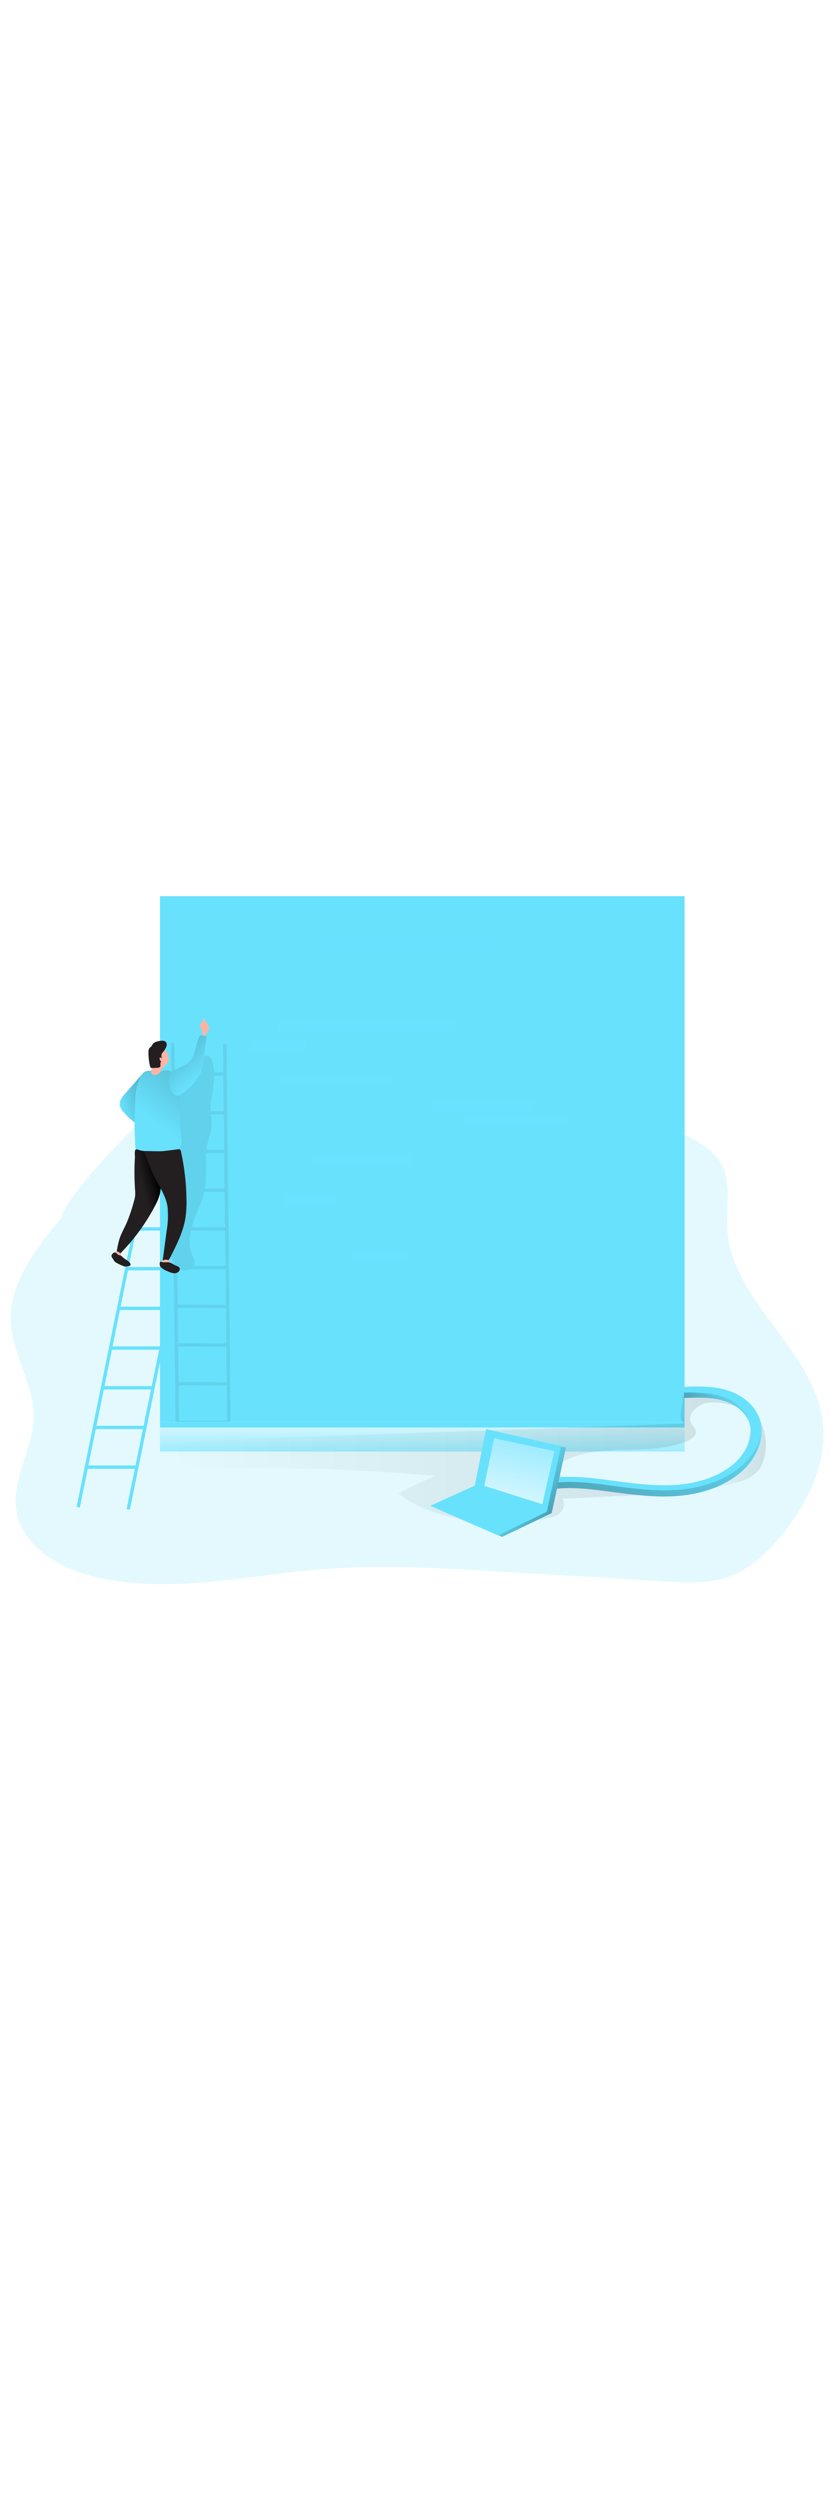 <svg id="_90_code_development_outline" xmlns="http://www.w3.org/2000/svg" xmlns:xlink="http://www.w3.org/1999/xlink" viewBox="0 0 500 500" data-imageid="coding-46" imageName="Coding" class="illustrations_image" style="width: 166px;"><defs><style>.cls-1_coding-46{fill:url(#linear-gradient);}.cls-1_coding-46,.cls-2_coding-46,.cls-3_coding-46,.cls-4_coding-46,.cls-5_coding-46,.cls-6_coding-46,.cls-7_coding-46,.cls-8_coding-46,.cls-9_coding-46,.cls-10_coding-46,.cls-11_coding-46,.cls-12_coding-46,.cls-13_coding-46,.cls-14_coding-46,.cls-15_coding-46,.cls-16_coding-46,.cls-17_coding-46,.cls-18_coding-46,.cls-19_coding-46,.cls-20_coding-46{stroke-width:0px;}.cls-2_coding-46{opacity:.18;}.cls-2_coding-46,.cls-3_coding-46,.cls-8_coding-46,.cls-9_coding-46,.cls-10_coding-46,.cls-11_coding-46,.cls-17_coding-46{isolation:isolate;}.cls-2_coding-46,.cls-3_coding-46,.cls-8_coding-46,.cls-17_coding-46,.cls-20_coding-46{fill:#68e1fd;}.cls-3_coding-46{opacity:.52;}.cls-4_coding-46{fill:url(#linear-gradient-11-coding-46);}.cls-5_coding-46{fill:url(#linear-gradient-12-coding-46);}.cls-6_coding-46{fill:url(#linear-gradient-13-coding-46);}.cls-7_coding-46{fill:url(#linear-gradient-10-coding-46);}.cls-8_coding-46{opacity:.54;}.cls-9_coding-46{fill:url(#linear-gradient-9-coding-46);}.cls-9_coding-46,.cls-10_coding-46,.cls-11_coding-46{opacity:.1;}.cls-10_coding-46{fill:url(#linear-gradient-3-coding-46);}.cls-11_coding-46{fill:url(#linear-gradient-4-coding-46);}.cls-21_coding-46{opacity:.74;}.cls-12_coding-46{fill:url(#linear-gradient-2-coding-46);}.cls-13_coding-46{fill:url(#linear-gradient-8-coding-46);}.cls-14_coding-46{fill:url(#linear-gradient-7-coding-46);}.cls-15_coding-46{fill:url(#linear-gradient-5-coding-46);}.cls-16_coding-46{fill:url(#linear-gradient-6-coding-46);}.cls-17_coding-46{opacity:.48;}.cls-18_coding-46{fill:#231f20;}.cls-19_coding-46{fill:#ffb4a3;}</style><linearGradient id="linear-gradient-coding-46" x1="610.58" y1="2054.35" x2="83.88" y2="1476.05" gradientTransform="translate(-31 1892.57) scale(1 -1)" gradientUnits="userSpaceOnUse"><stop offset="0" stop-color="#fff" stop-opacity="0"/><stop offset=".99" stop-color="#fff"/></linearGradient><linearGradient id="linear-gradient-2-coding-46" x1="285.4" y1="1505.49" x2="285.4" y2="1550.03" xlink:href="#linear-gradient-coding-46"/><linearGradient id="linear-gradient-3-coding-46" x1="454.65" y1="1498.51" x2="495.32" y2="1498.51" gradientTransform="translate(-34.02 1871.78) scale(1 -1)" gradientUnits="userSpaceOnUse"><stop offset="0" stop-color="#000" stop-opacity="0"/><stop offset=".99" stop-color="#000"/></linearGradient><linearGradient id="linear-gradient-4-coding-46" x1="134.47" y1="1496.15" x2="481.19" y2="1496.15" xlink:href="#linear-gradient-3-coding-46"/><linearGradient id="linear-gradient-5-coding-46" x1="491.58" y1="1555.27" x2="93.33" y2="1176.37" xlink:href="#linear-gradient-3-coding-46"/><linearGradient id="linear-gradient-6-coding-46" x1="339.14" y1="1500.33" x2="420.82" y2="1438.26" gradientTransform="translate(-31 1892.57) scale(1 -1)" xlink:href="#linear-gradient-3-coding-46"/><linearGradient id="linear-gradient-7-coding-46" x1="354.19" y1="1559.35" x2="333.78" y2="1465.3" xlink:href="#linear-gradient-coding-46"/><linearGradient id="linear-gradient-8-coding-46" x1="475.98" y1="1538.51" x2="408.96" y2="1474.76" xlink:href="#linear-gradient-3-coding-46"/><linearGradient id="linear-gradient-9-coding-46" x1="41.43" y1="31045.61" x2="212.35" y2="-13990.76" xlink:href="#linear-gradient-3-coding-46"/><linearGradient id="linear-gradient-10-coding-46" x1="105.95" y1="1709.94" x2="186.02" y2="1733.94" xlink:href="#linear-gradient-3-coding-46"/><linearGradient id="linear-gradient-11-coding-46" x1="126.65" y1="1699.95" x2="266.92" y2="1879.19" xlink:href="#linear-gradient-3-coding-46"/><linearGradient id="linear-gradient-12-coding-46" x1="121.77" y1="1653.17" x2="131.81" y2="1655.68" xlink:href="#linear-gradient-3-coding-46"/><linearGradient id="linear-gradient-13-coding-46" x1="154.61" y1="1726.23" x2="64.04" y2="1831.03" xlink:href="#linear-gradient-3-coding-46"/></defs><path id="background_coding-46" class="cls-2_coding-46 targetColor" d="M37.02,230.56c-15.58,18.6-32.07,39.84-30.47,64.06,1.27,19.2,13.95,36.48,13.76,55.69-.19,19.21-13.36,37.22-10.5,56.31,3.19,21.67,25.66,35.07,46.96,40.21,44.95,10.86,91.8-.95,137.9-4.58,35.39-2.78,70.96-.66,106.39,1.46l99.54,5.92c13.36.8,27.2,1.54,39.69-3.25,11.45-4.38,20.7-13.02,28.63-22.29,17.38-20.2,30.43-46.49,26.35-72.81-6.58-42.43-54.34-70.76-57.08-113.57-.9-14.01,3.01-29.45-4.64-41.22-3.01-4.63-7.5-8.07-12.17-11-29.09-18.23-65.51-18.67-99.84-18.53l-168.05.63c-18.54.07-49.76-6.05-66.05,3.38-8.25,4.76-50.41,50.57-50.41,59.61Z" style="fill: rgb(104, 225, 253);"/><g id="coding_screen_coding-46"><rect class="cls-20_coding-46 targetColor" x="96.39" y="36.85" width="316.01" height="316.83" style="fill: rgb(104, 225, 253);"/><rect class="cls-1_coding-46" x="96.39" y="36.85" width="316.01" height="316.83"/><g class="cls-21_coding-46"><rect class="cls-20_coding-46 targetColor" x="131.32" y="50.02" width="61.81" height="6.45" style="fill: rgb(104, 225, 253);"/><rect class="cls-20_coding-46 targetColor" x="131.32" y="62.51" width="37.73" height="6.07" style="fill: rgb(104, 225, 253);"/><rect class="cls-8_coding-46 targetColor" x="184.27" y="62.51" width="118.72" height="6.11" style="fill: rgb(104, 225, 253);"/><rect class="cls-20_coding-46 targetColor" x="314.09" y="62.51" width="66.83" height="6.11" style="fill: rgb(104, 225, 253);"/><rect class="cls-20_coding-46 targetColor" x="150.95" y="75" width="51.87" height="6.4" style="fill: rgb(104, 225, 253);"/><rect class="cls-17_coding-46 targetColor" x="150.95" y="123.02" width="33.67" height="7.21" style="fill: rgb(104, 225, 253);"/><rect class="cls-20_coding-46 targetColor" x="243.93" y="145.05" width="14.22" height="7.18" style="fill: rgb(104, 225, 253);"/><rect class="cls-20_coding-46 targetColor" x="150.95" y="133.77" width="33.67" height="7.21" style="fill: rgb(104, 225, 253);"/><rect class="cls-20_coding-46 targetColor" x="150.95" y="263.82" width="33.67" height="7.21" style="fill: rgb(104, 225, 253);"/><rect class="cls-20_coding-46 targetColor" x="170.11" y="204.31" width="33.67" height="7.21" style="fill: rgb(104, 225, 253);"/><rect class="cls-17_coding-46 targetColor" x="170.11" y="216.13" width="33.67" height="7.21" style="fill: rgb(104, 225, 253);"/><rect class="cls-20_coding-46 targetColor" x="170.11" y="238.7" width="33.67" height="7.21" style="fill: rgb(104, 225, 253);"/><rect class="cls-20_coding-46 targetColor" x="170.11" y="250.53" width="33.67" height="7.21" style="fill: rgb(104, 225, 253);"/><rect class="cls-20_coding-46 targetColor" x="212.04" y="216.13" width="33.67" height="7.21" style="fill: rgb(104, 225, 253);"/><rect class="cls-17_coding-46 targetColor" x="212.04" y="250.17" width="33.67" height="7.21" style="fill: rgb(104, 225, 253);"/><rect class="cls-20_coding-46 targetColor" x="195.56" y="263.82" width="109.31" height="7.21" style="fill: rgb(104, 225, 253);"/><rect class="cls-20_coding-46 targetColor" x="167.6" y="87.5" width="61.81" height="6.45" style="fill: rgb(104, 225, 253);"/><rect class="cls-3_coding-46 targetColor" x="233.45" y="87.5" width="51.81" height="7.17" style="fill: rgb(104, 225, 253);"/><rect class="cls-20_coding-46 targetColor" x="167.52" y="100" width="47.73" height="6.07" style="fill: rgb(104, 225, 253);"/><rect class="cls-17_coding-46 targetColor" x="167.52" y="145.86" width="69.79" height="5.66" style="fill: rgb(104, 225, 253);"/><rect class="cls-20_coding-46 targetColor" x="353.11" y="100" width="47.73" height="6.07" style="fill: rgb(104, 225, 253);"/><rect class="cls-20_coding-46 targetColor" x="219.83" y="100" width="98.5" height="6.73" style="fill: rgb(104, 225, 253);"/><rect class="cls-20_coding-46 targetColor" x="327.67" y="100" width="21.71" height="6.84" style="fill: rgb(104, 225, 253);"/><rect class="cls-17_coding-46 targetColor" x="167.33" y="112.49" width="107.62" height="6.02" style="fill: rgb(104, 225, 253);"/><rect class="cls-20_coding-46 targetColor" x="167.33" y="276.41" width="70.98" height="6.29" style="fill: rgb(104, 225, 253);"/><rect class="cls-20_coding-46 targetColor" x="186.41" y="159.52" width="61.81" height="6.45" style="fill: rgb(104, 225, 253);"/><rect class="cls-17_coding-46 targetColor" x="186.41" y="192.12" width="61.81" height="6.45" style="fill: rgb(104, 225, 253);"/><rect class="cls-20_coding-46 targetColor" x="186.41" y="322.19" width="37.54" height="6.24" style="fill: rgb(104, 225, 253);"/><rect class="cls-20_coding-46 targetColor" x="169.49" y="334.28" width="25.43" height="5.76" style="fill: rgb(104, 225, 253);"/><rect class="cls-20_coding-46 targetColor" x="186.41" y="286.71" width="38.11" height="6.45" style="fill: rgb(104, 225, 253);"/><rect class="cls-20_coding-46 targetColor" x="232.37" y="286.71" width="38.11" height="6.45" style="fill: rgb(104, 225, 253);"/><rect class="cls-20_coding-46 targetColor" x="203.89" y="298.54" width="38.11" height="6.45" style="fill: rgb(104, 225, 253);"/><rect class="cls-20_coding-46 targetColor" x="249.83" y="298.54" width="38.11" height="6.45" style="fill: rgb(104, 225, 253);"/><rect class="cls-20_coding-46 targetColor" x="203.89" y="310.63" width="52.28" height="6.45" style="fill: rgb(104, 225, 253);"/><rect class="cls-20_coding-46 targetColor" x="264.35" y="310.63" width="13.96" height="6.45" style="fill: rgb(104, 225, 253);"/><rect class="cls-20_coding-46 targetColor" x="186.41" y="227.59" width="30.91" height="6.17" style="fill: rgb(104, 225, 253);"/><rect class="cls-20_coding-46 targetColor" x="205.2" y="180.66" width="43.02" height="5.75" style="fill: rgb(104, 225, 253);"/><rect class="cls-20_coding-46 targetColor" x="259.66" y="180.66" width="43.02" height="5.75" style="fill: rgb(104, 225, 253);"/><rect class="cls-20_coding-46 targetColor" x="259.66" y="215.42" width="43.02" height="5.75" style="fill: rgb(104, 225, 253);"/><rect class="cls-20_coding-46 targetColor" x="311.26" y="180.66" width="43.02" height="5.75" style="fill: rgb(104, 225, 253);"/><rect class="cls-20_coding-46 targetColor" x="283.39" y="310.89" width="70.89" height="5.75" style="fill: rgb(104, 225, 253);"/><rect class="cls-17_coding-46 targetColor" x="259.51" y="159.52" width="61.81" height="6.45" style="fill: rgb(104, 225, 253);"/><rect class="cls-20_coding-46 targetColor" x="206.48" y="169.19" width="61.81" height="6.45" style="fill: rgb(104, 225, 253);"/><rect class="cls-17_coding-46 targetColor" x="279.57" y="169.19" width="61.81" height="6.45" style="fill: rgb(104, 225, 253);"/><rect class="cls-20_coding-46 targetColor" x="329.11" y="159.52" width="61.81" height="6.45" style="fill: rgb(104, 225, 253);"/></g><rect class="cls-20_coding-46 targetColor" x="96.39" y="353.67" width="316.01" height="17.73" style="fill: rgb(104, 225, 253);"/><rect class="cls-12_coding-46" x="96.39" y="356.9" width="316.01" height="14.51"/></g><g id="laptop_coding-46"><path class="cls-10_coding-46" d="M461.14,363.7c.72,8.06-1.06,14.95-4.05,18.68-2.99,3.73-7.45,6.06-12.07,7.3-4.62,1.24-19.61,5-24.39,5.27,4.64-1.44,22.49-6.83,24.81-11.1.97-1.96,1.83-3.98,2.56-6.04,1.57-3.96,3.64-22.5,6.68-25.54,3.54-3.51,6.11,7.52,6.45,11.43Z"/><path class="cls-11_coding-46" d="M261.94,386.07c-42.6-3.86-85.38-5.33-128.14-4.43-12.14.27-26.38-.28-33.35-10.22,7.78-6.06,18.35-6.68,28.2-7.01,96.81-3.45,186.6-6.39,283.4-9.84-4.44-3.22,0-11.07-.9-16.48,9.54-2.92,29.74,1.61,36.01,8.25-5.87-4.21-18.39-5.73-23.74-3.54-5.34,2.19-9.68,7-6.77,11.97.86,1.47,2.24,2.72,2.47,4.41.38,2.82-2.57,4.86-5.19,5.95-23.13,9.54-51.24.41-73.59,11.7-1.34.57-2.51,1.47-3.4,2.62-3.32,5.05,4.47,10,10.42,11,21.31,3.61,42.85,5.59,64.46,5.94l-73.19,3.4c2.09,2.5,1.03,6.55-1.4,8.71-2.43,2.17-5.78,2.86-8.99,3.44-27.09,4.63-65.45,2.79-88.15-15.27,6.9-4.05,14.55-7.17,21.83-10.58Z"/><path class="cls-20_coding-46 targetColor" d="M458.22,364.82c-1.39,6.49-5.2,13.46-12.25,19.37-12.92,10.86-29.63,13.68-41.38,14.13-1.45.06-2.86.09-4.33.09-10.5,0-21-1.38-31.15-2.73l-7.2-.95c-12.17-1.52-26.19-2.77-38.56,1.59l-1.09-3.09-1.14-3.21c13.73-4.85,28.68-3.53,41.6-1.91,2.41.3,4.83.62,7.25.95,11.28,1.49,22.95,3.04,34.36,2.6,10.7-.42,25.87-2.94,37.35-12.58,4.57-3.82,8.59-9.43,10.01-15.37.8-3.12.72-6.4-.24-9.47-.42-1.28-.99-2.49-1.71-3.63-3.24-5.13-9.08-8.42-14.07-9.89-7.42-2.19-15.51-1.91-23.35-1.63h-.29l-.1-2.94-.13-3.73c8.06-.3,17.18-.63,25.77,1.91,9.99,2.94,17.56,9.62,20.23,17.86,1.23,4.1,1.38,8.45.41,12.62Z" style="fill: rgb(104, 225, 253);"/><path class="cls-15_coding-46" d="M458.35,361.19c-.57,7.47-4.36,16.06-12.78,23.14-12.92,10.85-29.64,13.68-41.39,14.13-1.44.06-2.86.09-4.33.09-10.5,0-21-1.38-31.14-2.73l-7.21-.95c-12.17-1.52-26.19-2.77-38.55,1.59l-2.22-6.3c.55-.19,1.11-.38,1.67-.55l1.09,3.09c12.41-4.36,26.39-3.11,38.56-1.59l7.2.95c10.16,1.35,20.63,2.73,31.15,2.73,1.44,0,2.86,0,4.33-.09,11.75-.46,28.46-3.27,41.38-14.13,7.04-5.92,10.85-12.88,12.25-19.37Z"/><polygon class="cls-20_coding-46 targetColor" points="295.79 358.68 340.93 368.99 332.33 408.49 302.46 422.82 261.52 405 288.98 392.73 295.79 358.68" style="fill: rgb(104, 225, 253);"/><polygon class="cls-16_coding-46" points="295.79 358.68 340.93 368.99 332.33 408.49 302.46 422.82 261.52 405 288.98 392.73 295.79 358.68"/><polygon class="cls-20_coding-46 targetColor" points="292.83 357.88 337.97 368.18 329.37 407.68 300.08 421.93 259.15 404.1 286.02 391.91 292.83 357.88" style="fill: rgb(104, 225, 253);"/><polygon class="cls-20_coding-46 targetColor" points="291.75 392.1 326.69 403.12 333.95 371.14 297.67 363.35 291.75 392.1" style="fill: rgb(104, 225, 253);"/><polygon class="cls-14_coding-46" points="291.75 392.1 326.69 403.12 333.95 371.14 297.67 363.35 291.75 392.1"/><path class="cls-13_coding-46" d="M450.76,350.81l-1.01-.19c-3.24-5.13-9.08-8.42-14.07-9.89-7.42-2.19-15.77-1.91-23.61-1.62l-.09-3.21s17.18-.95,27.35,3.93c6.45,3.11,11.42,10.98,11.42,10.98Z"/></g><g id="stair_coding-46"><rect class="cls-20_coding-46 targetColor" x="-68.34" y="262.67" width="288.28" height="2" transform="translate(-197.68 285.52) rotate(-78.53)" style="fill: rgb(104, 225, 253);"/><rect class="cls-20_coding-46 targetColor" x="-38.39" y="263.7" width="289.08" height="2" transform="translate(-174.44 315.76) rotate(-78.46)" style="fill: rgb(104, 225, 253);"/><rect class="cls-20_coding-46 targetColor" x="100.42" y="140.65" width="30.64" height="2" style="fill: rgb(104, 225, 253);"/><rect class="cls-20_coding-46 targetColor" x="95.59" y="164.56" width="30.64" height="2" style="fill: rgb(104, 225, 253);"/><rect class="cls-20_coding-46 targetColor" x="90.75" y="188.47" width="30.64" height="2" style="fill: rgb(104, 225, 253);"/><rect class="cls-20_coding-46 targetColor" x="85.91" y="212.39" width="30.64" height="2" style="fill: rgb(104, 225, 253);"/><rect class="cls-20_coding-46 targetColor" x="81.07" y="236.31" width="30.64" height="2" style="fill: rgb(104, 225, 253);"/><rect class="cls-20_coding-46 targetColor" x="76.24" y="260.23" width="30.64" height="2" style="fill: rgb(104, 225, 253);"/><rect class="cls-20_coding-46 targetColor" x="71.41" y="284.14" width="30.64" height="2" style="fill: rgb(104, 225, 253);"/><rect class="cls-20_coding-46 targetColor" x="66.57" y="308.06" width="30.64" height="2" style="fill: rgb(104, 225, 253);"/><rect class="cls-20_coding-46 targetColor" x="61.73" y="331.98" width="30.64" height="2" style="fill: rgb(104, 225, 253);"/><rect class="cls-20_coding-46 targetColor" x="56.89" y="355.9" width="30.64" height="2" style="fill: rgb(104, 225, 253);"/><rect class="cls-20_coding-46 targetColor" x="52.05" y="379.8" width="30.64" height="2" style="fill: rgb(104, 225, 253);"/><path class="cls-9_coding-46" d="M138.93,353.4l-2.5-227.28-2.09-.4.19,17.3h-5.58c-.09-2.98-.5-5.86-1.55-7.81-2.95-5.49-6.68,0-7.75,3.67-.48,1.6-1.22,3.29-2.66,4.1h-5.63c-.66-.13-1.33-.2-2-.19-.42.02-.83.08-1.23.18h-2.86l-.22-17.61-2.09-.39.27,21.82c-.14.23-.29.47-.41.72-1.28,2.51-1.6,5.37-1.91,8.18-2.67,28.09-1.26,56.38.16,84.55.25,4.88.51,9.84,2.18,14.43.36.99.8,1.95,1.33,2.86l1.2,95.94,33.17-.08ZM136.84,352.94l-28.95-.07-.26-21.37,28.97.07.24,21.37ZM136.58,329.61l-28.99-.07-.27-21.37,29,.08.26,21.36ZM136.33,306.29l-29-.11-.27-21.37,29.03.08.24,21.4ZM136.07,282.97l-29.04-.08-.27-21.37h1.91c.27.14.54.27.82.38,1.67.57,3.49.44,5.06-.36h21.3l.22,21.43ZM135.81,259.64h-19.16c.27-.46.45-.96.52-1.49.27-1.99-.84-3.87-1.59-5.73-1.8-4.47-1.62-9.39-.55-14.15l20.57.05.23,21.32ZM135.55,236.32h-20.04c.34-1.25.74-2.48,1.17-3.68,2.14-5.9,5.04-11.57,6.45-17.66h12.19l.23,21.34ZM135.27,212.99h-11.75c1.2-7.01.26-14.32.71-21.37h10.81l.23,21.37ZM135.01,189.67h-10.61c.17-1.71.47-3.4.89-5.06.63-2.41,1.57-4.77,1.96-7.21.31-3.03.26-6.08-.17-9.1h7.71l.23,21.36ZM134.52,144.98l.24,21.37h-7.85c-.08-1.03-.1-2.06-.08-3.09.13-3.68,1.15-7.28,1.58-10.95.3-2.43.47-4.87.52-7.32h5.58Z"/></g><g id="character_coding-46"><path class="cls-20_coding-46 targetColor" d="M86.08,143.52l-10.5,11.97c-1.83,2.08-3.82,4.54-3.4,7.29.34,1.55,1.11,2.97,2.21,4.11,1.98,2.37,4.25,4.49,6.75,6.31,3.53-9.62,6.26-19.5,4.93-29.68Z" style="fill: rgb(104, 225, 253);"/><path class="cls-7_coding-46" d="M86.22,143.47l-10.5,11.97c-1.83,2.08-3.82,4.55-3.4,7.29.33,1.54,1.08,2.97,2.17,4.11,1.99,2.37,4.26,4.48,6.76,6.3,3.61-9.61,6.3-19.48,4.97-29.67Z"/><path class="cls-19_coding-46" d="M121.97,120.08c-.18-.56-.26-1.15-.24-1.74.04-.25.04-.51,0-.76-.14-.36-.35-.68-.62-.95-.61-.82-.78-1.9-.44-2.86.66-.13.89-.65,1.12-1.27.16-.64.43-1.26.79-1.81.08-.12.21-.2.35-.22.16.02.3.11.36.26.28.55-.09,1.31.29,1.79.22.27.6.35.87.56.57.43.6,1.31,1.11,1.79.12.09.23.2.32.31.11.19.15.41.11.63-.06.85-.35,1.67-.85,2.36-.48.48-.83,1.09-1.01,1.75,0,.21-.02.41-.08.61-.18.35-.58.52-.95.41-.35-.09-.84-.68-1.14-.86Z"/><path class="cls-20_coding-46 targetColor" d="M103.35,143.14c-.27-.37-.59-.69-.95-.95-.6-.38-1.31-.56-2.01-.5-.7.07-1.4.18-2.08.34-3,.55-6.07-.14-9.11,0-3.42.2-4.7,3.82-5.3,5.27-1.18,2.8-1.93,5.75-2.23,8.77-.14,1.43-.18,2.86-.22,4.31-.17,5.85-.56,11.64-.33,17.49l.38,9.6c-.04.58.11,1.15.43,1.63.35.35.8.59,1.29.68,5.39,1.56,11.08,1.59,16.69,1.59,2.86,0,6.13-.17,8.02-2.33,2.08-2.39,1.54-5.98,1.1-9.11-1.61-12.01,1.65-27.14-5.66-36.8Z" style="fill: rgb(104, 225, 253);"/><path class="cls-4_coding-46" d="M103.35,143.14c-.27-.37-.59-.69-.95-.95-.6-.38-1.31-.56-2.01-.5-.7.07-1.4.18-2.08.34-3,.55-6.07-.14-9.11,0-3.42.2-4.7,3.82-5.3,5.27-1.18,2.8-1.93,5.75-2.23,8.77-.14,1.43-.18,2.86-.22,4.31-.17,5.85-.56,11.64-.33,17.49l.38,9.6c-.04.58.11,1.15.43,1.63.35.35.8.59,1.29.68,5.39,1.56,11.08,1.59,16.69,1.59,2.86,0,6.13-.17,8.02-2.33,2.08-2.39,1.54-5.98,1.1-9.11-1.61-12.01,1.65-27.14-5.66-36.8Z"/><path class="cls-19_coding-46" d="M99.59,138.75c.7-.5,1.28-1.15,1.7-1.91.27-.73.37-1.51.28-2.28-.05-1.22-.38-2.42-.95-3.5-.59-1.09-1.61-1.88-2.81-2.19-1.91-.39-3.87.95-4.77,2.65-.82,1.79-1.21,3.76-1.14,5.73-.07,2.47-1.97,6.25.35,7.12,2.68,1,4.77-1.91,5.22-3.19.45-1,1.19-1.85,2.12-2.43Z"/><path class="cls-18_coding-46" d="M100.45,126.09c-.01.85-.26,1.67-.72,2.39-.4.78-.88,1.52-1.43,2.2-.38.38-.71.82-.95,1.3-.21.83-.13,1.71.21,2.49-.41.21-.8-.73-1.18-.47-.07.06-.12.15-.14.24-.19.6-.03,1.26.41,1.71.13.1.23.23.31.37.11.3-.13.6-.25.9-.29.73.22,1.61-.16,2.29-.4.51-1.02.78-1.66.73-1.12.08-2.23.1-3.35.08-.23.01-.45-.03-.66-.13-.29-.24-.47-.58-.51-.95-.65-2.75-.97-5.56-.95-8.39-.07-.83.12-1.67.55-2.39.33-.45.82-.74,1.17-1.15s.7-1.19,1.16-1.71c.7-.64,1.56-1.07,2.49-1.26,1.84-.49,5.45-1.18,5.66,1.78Z"/><path class="cls-18_coding-46" d="M81.31,213.07c.17,1.44.21,2.9.1,4.35-.17,1.16-.43,2.31-.78,3.43-1.2,4.53-2.71,8.98-4.54,13.29-1.32,2.86-2.93,5.73-3.98,8.7-1.09,3.53-1.79,7.17-2.09,10.85.92-.24,1.75-.77,2.35-1.52,8.47-8.55,15.59-18.34,21.12-29.02,1.26-2.26,2.22-4.67,2.86-7.17.4-2.12.6-4.28.6-6.44.25-4.66.18-9.33-.21-13.98-.17-1.62-.55-3.45-1.91-4.3-.69-.37-1.45-.57-2.23-.6-2.61-.24-5.27,0-7.84-.57-.95-.19-2.43-1.11-3.14-.5s-.31,3.61-.35,4.43c-.38,6.34-.37,12.71.04,19.05Z"/><path class="cls-5_coding-46" d="M81.31,213.07c.17,1.44.21,2.9.1,4.35-.17,1.16-.43,2.31-.78,3.43-1.2,4.53-2.71,8.98-4.54,13.29-1.32,2.86-2.93,5.73-3.98,8.7-1.09,3.53-1.79,7.17-2.09,10.85.92-.24,1.75-.77,2.35-1.52,8.47-8.55,15.59-18.34,21.12-29.02,1.26-2.26,2.22-4.67,2.86-7.17.4-2.12.6-4.28.6-6.44.25-4.66.18-9.33-.21-13.98-.17-1.62-.55-3.45-1.91-4.3-.69-.37-1.45-.57-2.23-.6-2.61-.24-5.27,0-7.84-.57-.95-.19-2.43-1.11-3.14-.5s-.31,3.61-.35,4.43c-.38,6.34-.37,12.71.04,19.05Z"/><path class="cls-18_coding-46" d="M101.13,226.54c.23,3.66.02,7.33-.61,10.94l-2.47,18.53c.52.92,1.69,1.23,2.6.71.04-.02.08-.05.12-.07.86-.62,1.52-1.48,1.91-2.46,3.75-7.37,7.55-14.88,8.94-23.02.59-3.83.83-7.7.72-11.57-.12-9.72-1.23-19.4-3.32-28.9-.05-.45-.25-.88-.58-1.19-.43-.23-.92-.29-1.39-.17l-8.5,1.07c-2.03.26-11.95-.05-11.95-.05,0,0,3.45,8.48,4.43,11.1,2.99,7.98,10.12,16.26,10.12,25.08Z"/><path class="cls-19_coding-46" d="M68.09,255.14c.16.37.39.69.7.95,1.9,1.86,4.34,3.08,6.97,3.47.7.2,1.46.02,1.99-.48.38-.61.28-1.41-.24-1.91-.49-.47-1.07-.85-1.71-1.1-1.26-.49-2.27-1.48-2.79-2.73-1.36-4.54-6.1-1.95-4.92,1.78Z"/><path class="cls-19_coding-46" d="M97.14,260.08c.48.77,1.2,1.36,2.05,1.67,2.06.95,4.38,1.78,6.61,1.26.65-.11,1.24-.45,1.67-.95.42-.53.4-1.28-.06-1.78-.52-.47-1.33-.32-2.02-.4-.82-.1-1.55-.54-2.01-1.22-.26-.38-.42-.82-.66-1.21-2.05-3.45-7.35-.99-5.58,2.64Z"/><path class="cls-18_coding-46" d="M67.93,252.06c.38-.43.95-.63,1.52-.53.8.19,1.22,1.14,1.99,1.46.34.14.73.15,1.08.28.66.32,1.24.77,1.72,1.33,1.36,1.24,3.31,1.91,4.21,3.48.23.32.27.73.12,1.09-.18.24-.45.4-.74.43-1.02.2-2.37.56-3.33.16-1.67-.65-3.28-1.43-4.83-2.33-.85-.52-1.46-1.91-2.07-2.74-.74-.99-.51-1.75.34-2.62Z"/><path class="cls-18_coding-46" d="M97.27,257.15c-.26-.1-.57-.24-.77-.05-.05.04-.08.09-.1.15-.48,1.22-.13,2.61.87,3.46.99.82,2.11,1.47,3.31,1.91,1.2.63,2.49,1.08,3.82,1.34,1.35.25,2.73-.26,3.58-1.34.28-.4.4-.88.33-1.36-.2-1.05-1.39-1.51-2.39-1.91-1.26-.5-2.36-1.4-3.66-1.8-1.66-.54-3.44.24-4.99-.4Z"/><path class="cls-20_coding-46 targetColor" d="M103.27,142.53l7.5-3.73c.94-.43,1.84-.96,2.66-1.58,4.46-3.63,4.21-10.33,6.52-15.59.11-.35.35-.66.66-.86.27-.09.57-.11.85-.06l3.03.36-2.41,17.76c-.13,1.3-.41,2.58-.84,3.82-.37.87-.83,1.7-1.37,2.48-2.9,4.35-6.59,8.12-10.87,11.12-.45.36-.97.62-1.53.76-.66.1-1.33-.02-1.91-.35-2.07-1.08-2.93-3.58-3.33-5.88-.62-2.79-.25-5.71,1.05-8.26Z" style="fill: rgb(104, 225, 253);"/><path class="cls-6_coding-46" d="M103.27,142.53l7.5-3.73c.94-.43,1.84-.96,2.66-1.58,4.46-3.63,4.21-10.33,6.52-15.59.11-.35.35-.66.66-.86.27-.09.57-.11.85-.06l3.03.36-2.41,17.76c-.13,1.3-.41,2.58-.84,3.82-.37.87-.83,1.7-1.37,2.48-2.9,4.35-6.59,8.12-10.87,11.12-.45.36-.97.62-1.53.76-.66.1-1.33-.02-1.91-.35-2.07-1.08-2.93-3.58-3.33-5.88-.62-2.79-.25-5.71,1.05-8.26Z"/></g></svg>